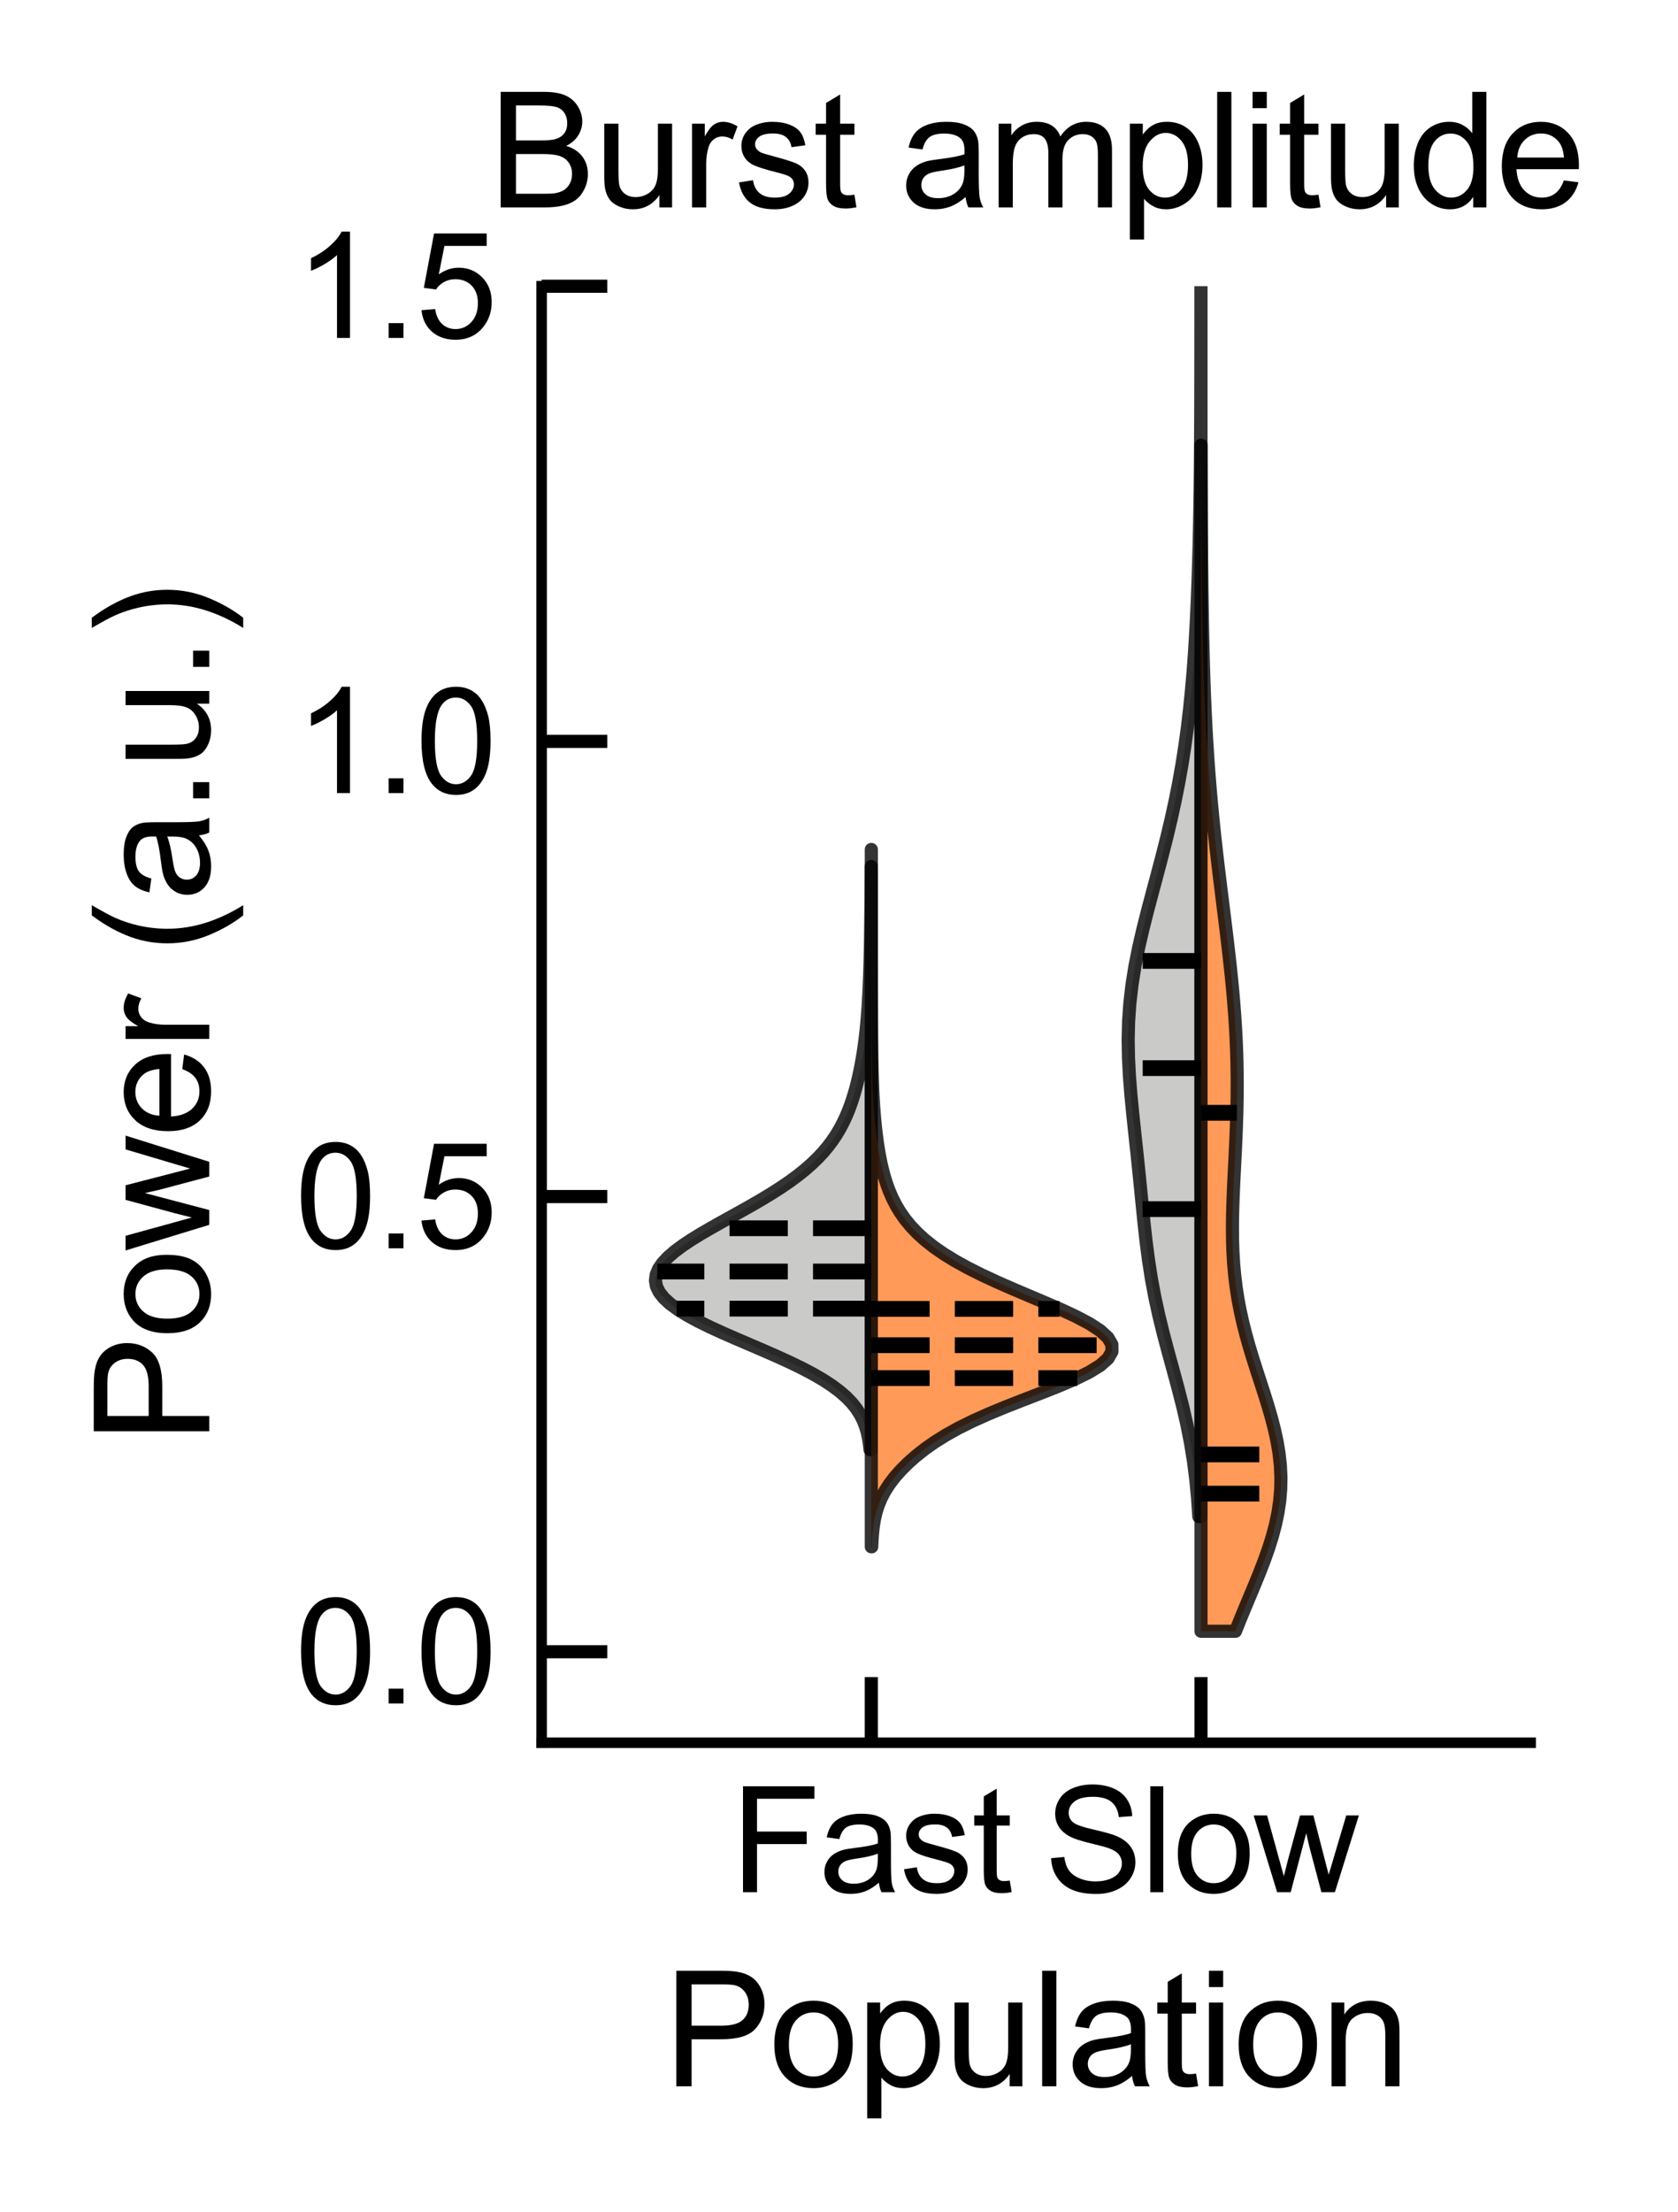 <?xml version="1.0" encoding="utf-8" standalone="no"?>
<!DOCTYPE svg PUBLIC "-//W3C//DTD SVG 1.1//EN"
  "http://www.w3.org/Graphics/SVG/1.1/DTD/svg11.dtd">
<svg xmlns:xlink="http://www.w3.org/1999/xlink" width="127.8pt" height="168.404pt" viewBox="0 0 127.8 168.404" xmlns="http://www.w3.org/2000/svg" version="1.1">
 <defs>
  <style type="text/css">*{stroke-linejoin: round; stroke-linecap: butt}</style>
 </defs>
 <g id="figure_1">
  <g id="patch_1">
   <path d="M 0 168.404 
L 127.8 168.404 
L 127.8 0 
L 0 0 
z
" style="fill: #ffffff"/>
  </g>
  <g id="axes_1">
   <g id="patch_2">
    <path d="M 41.251 132.669 
L 116.581 132.669 
L 116.581 21.789 
L 41.251 21.789 
z
" style="fill: #ffffff"/>
   </g>
   <g id="PolyCollection_1">
    <defs>
     <path id="m80cf7adb0a" d="M 66.361 -58.046 
L 66.262 -58.046 
L 66.213 -58.49 
L 66.143 -58.934 
L 66.046 -59.378 
L 65.916 -59.822 
L 65.743 -60.266 
L 65.52 -60.71 
L 65.237 -61.154 
L 64.885 -61.598 
L 64.458 -62.042 
L 63.948 -62.485 
L 63.353 -62.929 
L 62.671 -63.373 
L 61.904 -63.817 
L 61.058 -64.261 
L 60.143 -64.705 
L 59.17 -65.149 
L 58.157 -65.593 
L 57.123 -66.037 
L 56.087 -66.481 
L 55.073 -66.924 
L 54.103 -67.368 
L 53.196 -67.812 
L 52.374 -68.256 
L 51.652 -68.7 
L 51.044 -69.144 
L 50.562 -69.588 
L 50.212 -70.032 
L 49.997 -70.476 
L 49.919 -70.92 
L 49.975 -71.364 
L 50.158 -71.807 
L 50.462 -72.251 
L 50.876 -72.695 
L 51.388 -73.139 
L 51.984 -73.583 
L 52.651 -74.027 
L 53.374 -74.471 
L 54.137 -74.915 
L 54.926 -75.359 
L 55.726 -75.803 
L 56.525 -76.246 
L 57.311 -76.69 
L 58.074 -77.134 
L 58.805 -77.578 
L 59.497 -78.022 
L 60.147 -78.466 
L 60.75 -78.91 
L 61.305 -79.354 
L 61.812 -79.798 
L 62.273 -80.242 
L 62.688 -80.686 
L 63.06 -81.129 
L 63.394 -81.573 
L 63.691 -82.017 
L 63.956 -82.461 
L 64.193 -82.905 
L 64.404 -83.349 
L 64.593 -83.793 
L 64.762 -84.237 
L 64.915 -84.681 
L 65.054 -85.125 
L 65.18 -85.568 
L 65.294 -86.012 
L 65.399 -86.456 
L 65.495 -86.9 
L 65.582 -87.344 
L 65.663 -87.788 
L 65.736 -88.232 
L 65.802 -88.676 
L 65.863 -89.12 
L 65.917 -89.564 
L 65.966 -90.008 
L 66.01 -90.451 
L 66.049 -90.895 
L 66.084 -91.339 
L 66.115 -91.783 
L 66.142 -92.227 
L 66.167 -92.671 
L 66.189 -93.115 
L 66.208 -93.559 
L 66.226 -94.003 
L 66.242 -94.447 
L 66.256 -94.89 
L 66.268 -95.334 
L 66.279 -95.778 
L 66.288 -96.222 
L 66.297 -96.666 
L 66.304 -97.11 
L 66.31 -97.554 
L 66.316 -97.998 
L 66.321 -98.442 
L 66.326 -98.886 
L 66.331 -99.33 
L 66.335 -99.773 
L 66.339 -100.217 
L 66.343 -100.661 
L 66.346 -101.105 
L 66.349 -101.549 
L 66.352 -101.993 
L 66.354 -102.437 
L 66.361 -102.437 
L 66.361 -102.437 
L 66.361 -101.993 
L 66.361 -101.549 
L 66.361 -101.105 
L 66.361 -100.661 
L 66.361 -100.217 
L 66.361 -99.773 
L 66.361 -99.33 
L 66.361 -98.886 
L 66.361 -98.442 
L 66.361 -97.998 
L 66.361 -97.554 
L 66.361 -97.11 
L 66.361 -96.666 
L 66.361 -96.222 
L 66.361 -95.778 
L 66.361 -95.334 
L 66.361 -94.89 
L 66.361 -94.447 
L 66.361 -94.003 
L 66.361 -93.559 
L 66.361 -93.115 
L 66.361 -92.671 
L 66.361 -92.227 
L 66.361 -91.783 
L 66.361 -91.339 
L 66.361 -90.895 
L 66.361 -90.451 
L 66.361 -90.008 
L 66.361 -89.564 
L 66.361 -89.12 
L 66.361 -88.676 
L 66.361 -88.232 
L 66.361 -87.788 
L 66.361 -87.344 
L 66.361 -86.9 
L 66.361 -86.456 
L 66.361 -86.012 
L 66.361 -85.568 
L 66.361 -85.125 
L 66.361 -84.681 
L 66.361 -84.237 
L 66.361 -83.793 
L 66.361 -83.349 
L 66.361 -82.905 
L 66.361 -82.461 
L 66.361 -82.017 
L 66.361 -81.573 
L 66.361 -81.129 
L 66.361 -80.686 
L 66.361 -80.242 
L 66.361 -79.798 
L 66.361 -79.354 
L 66.361 -78.91 
L 66.361 -78.466 
L 66.361 -78.022 
L 66.361 -77.578 
L 66.361 -77.134 
L 66.361 -76.69 
L 66.361 -76.246 
L 66.361 -75.803 
L 66.361 -75.359 
L 66.361 -74.915 
L 66.361 -74.471 
L 66.361 -74.027 
L 66.361 -73.583 
L 66.361 -73.139 
L 66.361 -72.695 
L 66.361 -72.251 
L 66.361 -71.807 
L 66.361 -71.364 
L 66.361 -70.92 
L 66.361 -70.476 
L 66.361 -70.032 
L 66.361 -69.588 
L 66.361 -69.144 
L 66.361 -68.7 
L 66.361 -68.256 
L 66.361 -67.812 
L 66.361 -67.368 
L 66.361 -66.924 
L 66.361 -66.481 
L 66.361 -66.037 
L 66.361 -65.593 
L 66.361 -65.149 
L 66.361 -64.705 
L 66.361 -64.261 
L 66.361 -63.817 
L 66.361 -63.373 
L 66.361 -62.929 
L 66.361 -62.485 
L 66.361 -62.042 
L 66.361 -61.598 
L 66.361 -61.154 
L 66.361 -60.71 
L 66.361 -60.266 
L 66.361 -59.822 
L 66.361 -59.378 
L 66.361 -58.934 
L 66.361 -58.49 
L 66.361 -58.046 
z
" style="stroke: #000000; stroke-opacity: 0.8"/>
    </defs>
    <g clip-path="url(#pca84ce866c)">
     <use xlink:href="#m80cf7adb0a" x="0" y="168.404" style="fill: #bdbdbb; fill-opacity: 0.8; stroke: #000000; stroke-opacity: 0.8"/>
    </g>
   </g>
   <g id="PolyCollection_2">
    <defs>
     <path id="m3fd518c008" d="M 66.361 -50.654 
L 66.393 -50.654 
L 66.418 -51.185 
L 66.457 -51.716 
L 66.517 -52.247 
L 66.605 -52.778 
L 66.73 -53.309 
L 66.9 -53.839 
L 67.122 -54.37 
L 67.402 -54.901 
L 67.744 -55.432 
L 68.15 -55.963 
L 68.619 -56.494 
L 69.152 -57.024 
L 69.751 -57.555 
L 70.423 -58.086 
L 71.176 -58.617 
L 72.024 -59.148 
L 72.977 -59.679 
L 74.044 -60.209 
L 75.225 -60.74 
L 76.504 -61.271 
L 77.854 -61.802 
L 79.23 -62.333 
L 80.576 -62.864 
L 81.827 -63.394 
L 82.916 -63.925 
L 83.786 -64.456 
L 84.387 -64.987 
L 84.69 -65.518 
L 84.683 -66.049 
L 84.376 -66.579 
L 83.794 -67.11 
L 82.977 -67.641 
L 81.974 -68.172 
L 80.836 -68.703 
L 79.615 -69.234 
L 78.36 -69.764 
L 77.111 -70.295 
L 75.903 -70.826 
L 74.762 -71.357 
L 73.705 -71.888 
L 72.743 -72.419 
L 71.88 -72.949 
L 71.115 -73.48 
L 70.444 -74.011 
L 69.86 -74.542 
L 69.355 -75.073 
L 68.921 -75.604 
L 68.55 -76.134 
L 68.233 -76.665 
L 67.963 -77.196 
L 67.733 -77.727 
L 67.537 -78.258 
L 67.369 -78.788 
L 67.225 -79.319 
L 67.101 -79.85 
L 66.994 -80.381 
L 66.901 -80.912 
L 66.82 -81.443 
L 66.749 -81.973 
L 66.687 -82.504 
L 66.633 -83.035 
L 66.586 -83.566 
L 66.546 -84.097 
L 66.512 -84.628 
L 66.484 -85.158 
L 66.461 -85.689 
L 66.443 -86.22 
L 66.428 -86.751 
L 66.416 -87.282 
L 66.406 -87.813 
L 66.398 -88.343 
L 66.392 -88.874 
L 66.386 -89.405 
L 66.382 -89.936 
L 66.379 -90.467 
L 66.376 -90.998 
L 66.374 -91.528 
L 66.372 -92.059 
L 66.371 -92.59 
L 66.369 -93.121 
L 66.368 -93.652 
L 66.367 -94.183 
L 66.366 -94.713 
L 66.365 -95.244 
L 66.364 -95.775 
L 66.364 -96.306 
L 66.363 -96.837 
L 66.363 -97.368 
L 66.363 -97.898 
L 66.363 -98.429 
L 66.363 -98.96 
L 66.363 -99.491 
L 66.363 -100.022 
L 66.363 -100.553 
L 66.363 -101.083 
L 66.363 -101.614 
L 66.362 -102.145 
L 66.362 -102.676 
L 66.362 -103.207 
L 66.362 -103.738 
L 66.361 -103.738 
L 66.361 -103.738 
L 66.361 -103.207 
L 66.361 -102.676 
L 66.361 -102.145 
L 66.361 -101.614 
L 66.361 -101.083 
L 66.361 -100.553 
L 66.361 -100.022 
L 66.361 -99.491 
L 66.361 -98.96 
L 66.361 -98.429 
L 66.361 -97.898 
L 66.361 -97.368 
L 66.361 -96.837 
L 66.361 -96.306 
L 66.361 -95.775 
L 66.361 -95.244 
L 66.361 -94.713 
L 66.361 -94.183 
L 66.361 -93.652 
L 66.361 -93.121 
L 66.361 -92.59 
L 66.361 -92.059 
L 66.361 -91.528 
L 66.361 -90.998 
L 66.361 -90.467 
L 66.361 -89.936 
L 66.361 -89.405 
L 66.361 -88.874 
L 66.361 -88.343 
L 66.361 -87.813 
L 66.361 -87.282 
L 66.361 -86.751 
L 66.361 -86.22 
L 66.361 -85.689 
L 66.361 -85.158 
L 66.361 -84.628 
L 66.361 -84.097 
L 66.361 -83.566 
L 66.361 -83.035 
L 66.361 -82.504 
L 66.361 -81.973 
L 66.361 -81.443 
L 66.361 -80.912 
L 66.361 -80.381 
L 66.361 -79.85 
L 66.361 -79.319 
L 66.361 -78.788 
L 66.361 -78.258 
L 66.361 -77.727 
L 66.361 -77.196 
L 66.361 -76.665 
L 66.361 -76.134 
L 66.361 -75.604 
L 66.361 -75.073 
L 66.361 -74.542 
L 66.361 -74.011 
L 66.361 -73.48 
L 66.361 -72.949 
L 66.361 -72.419 
L 66.361 -71.888 
L 66.361 -71.357 
L 66.361 -70.826 
L 66.361 -70.295 
L 66.361 -69.764 
L 66.361 -69.234 
L 66.361 -68.703 
L 66.361 -68.172 
L 66.361 -67.641 
L 66.361 -67.11 
L 66.361 -66.579 
L 66.361 -66.049 
L 66.361 -65.518 
L 66.361 -64.987 
L 66.361 -64.456 
L 66.361 -63.925 
L 66.361 -63.394 
L 66.361 -62.864 
L 66.361 -62.333 
L 66.361 -61.802 
L 66.361 -61.271 
L 66.361 -60.74 
L 66.361 -60.209 
L 66.361 -59.679 
L 66.361 -59.148 
L 66.361 -58.617 
L 66.361 -58.086 
L 66.361 -57.555 
L 66.361 -57.024 
L 66.361 -56.494 
L 66.361 -55.963 
L 66.361 -55.432 
L 66.361 -54.901 
L 66.361 -54.37 
L 66.361 -53.839 
L 66.361 -53.309 
L 66.361 -52.778 
L 66.361 -52.247 
L 66.361 -51.716 
L 66.361 -51.185 
L 66.361 -50.654 
z
" style="stroke: #000000; stroke-opacity: 0.8"/>
    </defs>
    <g clip-path="url(#pca84ce866c)">
     <use xlink:href="#m3fd518c008" x="0" y="168.404" style="fill: #ff812f; fill-opacity: 0.8; stroke: #000000; stroke-opacity: 0.8"/>
    </g>
   </g>
   <g id="PolyCollection_3">
    <defs>
     <path id="m3013231729" d="M 91.471 -52.954 
L 91.304 -52.954 
L 91.21 -54.351 
L 91.078 -55.748 
L 90.901 -57.145 
L 90.675 -58.542 
L 90.399 -59.939 
L 90.078 -61.336 
L 89.72 -62.733 
L 89.341 -64.13 
L 88.958 -65.527 
L 88.587 -66.924 
L 88.246 -68.321 
L 87.943 -69.718 
L 87.684 -71.115 
L 87.468 -72.512 
L 87.287 -73.909 
L 87.131 -75.306 
L 86.989 -76.703 
L 86.851 -78.1 
L 86.71 -79.497 
L 86.563 -80.894 
L 86.412 -82.291 
L 86.265 -83.687 
L 86.13 -85.084 
L 86.02 -86.481 
L 85.947 -87.878 
L 85.923 -89.275 
L 85.957 -90.672 
L 86.056 -92.069 
L 86.219 -93.466 
L 86.443 -94.863 
L 86.721 -96.26 
L 87.043 -97.657 
L 87.395 -99.054 
L 87.765 -100.451 
L 88.139 -101.848 
L 88.508 -103.245 
L 88.862 -104.642 
L 89.194 -106.039 
L 89.5 -107.436 
L 89.778 -108.833 
L 90.026 -110.23 
L 90.244 -111.627 
L 90.435 -113.024 
L 90.601 -114.421 
L 90.742 -115.818 
L 90.864 -117.214 
L 90.967 -118.611 
L 91.054 -120.008 
L 91.128 -121.405 
L 91.191 -122.802 
L 91.245 -124.199 
L 91.29 -125.596 
L 91.328 -126.993 
L 91.359 -128.39 
L 91.384 -129.787 
L 91.405 -131.184 
L 91.421 -132.581 
L 91.433 -133.978 
L 91.442 -135.375 
L 91.449 -136.772 
L 91.453 -138.169 
L 91.457 -139.566 
L 91.459 -140.963 
L 91.46 -142.36 
L 91.462 -143.757 
L 91.463 -145.154 
L 91.463 -146.551 
L 91.464 -147.948 
L 91.465 -149.345 
L 91.466 -150.742 
L 91.467 -152.138 
L 91.468 -153.535 
L 91.468 -154.932 
L 91.469 -156.329 
L 91.47 -157.726 
L 91.47 -159.123 
L 91.47 -160.52 
L 91.471 -161.917 
L 91.471 -163.314 
L 91.471 -164.711 
L 91.471 -166.108 
L 91.471 -167.505 
L 91.471 -168.902 
L 91.471 -170.299 
L 91.471 -171.696 
L 91.471 -173.093 
L 91.471 -174.49 
L 91.471 -175.887 
L 91.47 -177.284 
L 91.47 -178.681 
L 91.47 -180.078 
L 91.47 -181.475 
L 91.47 -182.872 
L 91.469 -184.269 
L 91.469 -185.665 
L 91.47 -187.062 
L 91.47 -188.459 
L 91.47 -189.856 
L 91.47 -191.253 
L 91.47 -192.65 
L 91.471 -192.65 
L 91.471 -192.65 
L 91.471 -191.253 
L 91.471 -189.856 
L 91.471 -188.459 
L 91.471 -187.062 
L 91.471 -185.665 
L 91.471 -184.269 
L 91.471 -182.872 
L 91.471 -181.475 
L 91.471 -180.078 
L 91.471 -178.681 
L 91.471 -177.284 
L 91.471 -175.887 
L 91.471 -174.49 
L 91.471 -173.093 
L 91.471 -171.696 
L 91.471 -170.299 
L 91.471 -168.902 
L 91.471 -167.505 
L 91.471 -166.108 
L 91.471 -164.711 
L 91.471 -163.314 
L 91.471 -161.917 
L 91.471 -160.52 
L 91.471 -159.123 
L 91.471 -157.726 
L 91.471 -156.329 
L 91.471 -154.932 
L 91.471 -153.535 
L 91.471 -152.138 
L 91.471 -150.742 
L 91.471 -149.345 
L 91.471 -147.948 
L 91.471 -146.551 
L 91.471 -145.154 
L 91.471 -143.757 
L 91.471 -142.36 
L 91.471 -140.963 
L 91.471 -139.566 
L 91.471 -138.169 
L 91.471 -136.772 
L 91.471 -135.375 
L 91.471 -133.978 
L 91.471 -132.581 
L 91.471 -131.184 
L 91.471 -129.787 
L 91.471 -128.39 
L 91.471 -126.993 
L 91.471 -125.596 
L 91.471 -124.199 
L 91.471 -122.802 
L 91.471 -121.405 
L 91.471 -120.008 
L 91.471 -118.611 
L 91.471 -117.214 
L 91.471 -115.818 
L 91.471 -114.421 
L 91.471 -113.024 
L 91.471 -111.627 
L 91.471 -110.23 
L 91.471 -108.833 
L 91.471 -107.436 
L 91.471 -106.039 
L 91.471 -104.642 
L 91.471 -103.245 
L 91.471 -101.848 
L 91.471 -100.451 
L 91.471 -99.054 
L 91.471 -97.657 
L 91.471 -96.26 
L 91.471 -94.863 
L 91.471 -93.466 
L 91.471 -92.069 
L 91.471 -90.672 
L 91.471 -89.275 
L 91.471 -87.878 
L 91.471 -86.481 
L 91.471 -85.084 
L 91.471 -83.687 
L 91.471 -82.291 
L 91.471 -80.894 
L 91.471 -79.497 
L 91.471 -78.1 
L 91.471 -76.703 
L 91.471 -75.306 
L 91.471 -73.909 
L 91.471 -72.512 
L 91.471 -71.115 
L 91.471 -69.718 
L 91.471 -68.321 
L 91.471 -66.924 
L 91.471 -65.527 
L 91.471 -64.13 
L 91.471 -62.733 
L 91.471 -61.336 
L 91.471 -59.939 
L 91.471 -58.542 
L 91.471 -57.145 
L 91.471 -55.748 
L 91.471 -54.351 
L 91.471 -52.954 
z
" style="stroke: #000000; stroke-opacity: 0.8"/>
    </defs>
    <g clip-path="url(#pca84ce866c)">
     <use xlink:href="#m3013231729" x="0" y="168.404" style="fill: #bdbdbb; fill-opacity: 0.8; stroke: #000000; stroke-opacity: 0.8"/>
    </g>
   </g>
   <g id="PolyCollection_4">
    <defs>
     <path id="mf9d35d32ec" d="M 91.471 -44.223 
L 94.098 -44.223 
L 94.458 -45.125 
L 94.831 -46.028 
L 95.209 -46.931 
L 95.586 -47.834 
L 95.953 -48.737 
L 96.301 -49.64 
L 96.621 -50.543 
L 96.905 -51.446 
L 97.144 -52.349 
L 97.333 -53.252 
L 97.467 -54.155 
L 97.542 -55.058 
L 97.558 -55.961 
L 97.514 -56.863 
L 97.415 -57.766 
L 97.264 -58.669 
L 97.068 -59.572 
L 96.835 -60.475 
L 96.573 -61.378 
L 96.292 -62.281 
L 96 -63.184 
L 95.706 -64.087 
L 95.418 -64.99 
L 95.144 -65.893 
L 94.89 -66.796 
L 94.661 -67.699 
L 94.459 -68.601 
L 94.287 -69.504 
L 94.147 -70.407 
L 94.037 -71.31 
L 93.956 -72.213 
L 93.902 -73.116 
L 93.873 -74.019 
L 93.865 -74.922 
L 93.874 -75.825 
L 93.898 -76.728 
L 93.932 -77.631 
L 93.973 -78.534 
L 94.018 -79.437 
L 94.064 -80.339 
L 94.107 -81.242 
L 94.147 -82.145 
L 94.18 -83.048 
L 94.206 -83.951 
L 94.223 -84.854 
L 94.229 -85.757 
L 94.224 -86.66 
L 94.209 -87.563 
L 94.182 -88.466 
L 94.143 -89.369 
L 94.094 -90.272 
L 94.034 -91.175 
L 93.964 -92.077 
L 93.886 -92.98 
L 93.799 -93.883 
L 93.705 -94.786 
L 93.605 -95.689 
L 93.5 -96.592 
L 93.391 -97.495 
L 93.28 -98.398 
L 93.167 -99.301 
L 93.055 -100.204 
L 92.943 -101.107 
L 92.833 -102.01 
L 92.725 -102.913 
L 92.621 -103.815 
L 92.521 -104.718 
L 92.425 -105.621 
L 92.335 -106.524 
L 92.25 -107.427 
L 92.171 -108.33 
L 92.097 -109.233 
L 92.029 -110.136 
L 91.967 -111.039 
L 91.91 -111.942 
L 91.858 -112.845 
L 91.812 -113.748 
L 91.77 -114.651 
L 91.732 -115.553 
L 91.699 -116.456 
L 91.669 -117.359 
L 91.643 -118.262 
L 91.62 -119.165 
L 91.6 -120.068 
L 91.582 -120.971 
L 91.567 -121.874 
L 91.553 -122.777 
L 91.541 -123.68 
L 91.531 -124.583 
L 91.522 -125.486 
L 91.515 -126.389 
L 91.508 -127.291 
L 91.502 -128.194 
L 91.497 -129.097 
L 91.493 -130 
L 91.489 -130.903 
L 91.486 -131.806 
L 91.484 -132.709 
L 91.482 -133.612 
L 91.48 -134.515 
L 91.471 -134.515 
L 91.471 -134.515 
L 91.471 -133.612 
L 91.471 -132.709 
L 91.471 -131.806 
L 91.471 -130.903 
L 91.471 -130 
L 91.471 -129.097 
L 91.471 -128.194 
L 91.471 -127.291 
L 91.471 -126.389 
L 91.471 -125.486 
L 91.471 -124.583 
L 91.471 -123.68 
L 91.471 -122.777 
L 91.471 -121.874 
L 91.471 -120.971 
L 91.471 -120.068 
L 91.471 -119.165 
L 91.471 -118.262 
L 91.471 -117.359 
L 91.471 -116.456 
L 91.471 -115.553 
L 91.471 -114.651 
L 91.471 -113.748 
L 91.471 -112.845 
L 91.471 -111.942 
L 91.471 -111.039 
L 91.471 -110.136 
L 91.471 -109.233 
L 91.471 -108.33 
L 91.471 -107.427 
L 91.471 -106.524 
L 91.471 -105.621 
L 91.471 -104.718 
L 91.471 -103.815 
L 91.471 -102.913 
L 91.471 -102.01 
L 91.471 -101.107 
L 91.471 -100.204 
L 91.471 -99.301 
L 91.471 -98.398 
L 91.471 -97.495 
L 91.471 -96.592 
L 91.471 -95.689 
L 91.471 -94.786 
L 91.471 -93.883 
L 91.471 -92.98 
L 91.471 -92.077 
L 91.471 -91.175 
L 91.471 -90.272 
L 91.471 -89.369 
L 91.471 -88.466 
L 91.471 -87.563 
L 91.471 -86.66 
L 91.471 -85.757 
L 91.471 -84.854 
L 91.471 -83.951 
L 91.471 -83.048 
L 91.471 -82.145 
L 91.471 -81.242 
L 91.471 -80.339 
L 91.471 -79.437 
L 91.471 -78.534 
L 91.471 -77.631 
L 91.471 -76.728 
L 91.471 -75.825 
L 91.471 -74.922 
L 91.471 -74.019 
L 91.471 -73.116 
L 91.471 -72.213 
L 91.471 -71.31 
L 91.471 -70.407 
L 91.471 -69.504 
L 91.471 -68.601 
L 91.471 -67.699 
L 91.471 -66.796 
L 91.471 -65.893 
L 91.471 -64.99 
L 91.471 -64.087 
L 91.471 -63.184 
L 91.471 -62.281 
L 91.471 -61.378 
L 91.471 -60.475 
L 91.471 -59.572 
L 91.471 -58.669 
L 91.471 -57.766 
L 91.471 -56.863 
L 91.471 -55.961 
L 91.471 -55.058 
L 91.471 -54.155 
L 91.471 -53.252 
L 91.471 -52.349 
L 91.471 -51.446 
L 91.471 -50.543 
L 91.471 -49.64 
L 91.471 -48.737 
L 91.471 -47.834 
L 91.471 -46.931 
L 91.471 -46.028 
L 91.471 -45.125 
L 91.471 -44.223 
z
" style="stroke: #000000; stroke-opacity: 0.8"/>
    </defs>
    <g clip-path="url(#pca84ce866c)">
     <use xlink:href="#mf9d35d32ec" x="0" y="168.404" style="fill: #ff812f; fill-opacity: 0.8; stroke: #000000; stroke-opacity: 0.8"/>
    </g>
   </g>
   <g id="matplotlib.axis_1">
    <g id="xtick_1">
     <g id="line2d_1">
      <defs>
       <path id="m3b1ee06692" d="M 0 0 
L 0 -5 
" style="stroke: #000000"/>
      </defs>
      <g>
       <use xlink:href="#m3b1ee06692" x="66.361" y="132.669" style="stroke: #000000"/>
      </g>
     </g>
     <g id="text_1">
      <!-- Fast -->
      <g transform="translate(55.665 144.043) scale(0.11 -0.11)">
       <defs>
        <path id="ArialMT-46" d="M 525 0 
L 525 4581 
L 3616 4581 
L 3616 4041 
L 1131 4041 
L 1131 2622 
L 3281 2622 
L 3281 2081 
L 1131 2081 
L 1131 0 
L 525 0 
z
" transform="scale(0.016)"/>
        <path id="ArialMT-61" d="M 2588 409 
Q 2275 144 1986 34 
Q 1697 -75 1366 -75 
Q 819 -75 525 192 
Q 231 459 231 875 
Q 231 1119 342 1320 
Q 453 1522 633 1644 
Q 813 1766 1038 1828 
Q 1203 1872 1538 1913 
Q 2219 1994 2541 2106 
Q 2544 2222 2544 2253 
Q 2544 2597 2384 2738 
Q 2169 2928 1744 2928 
Q 1347 2928 1158 2789 
Q 969 2650 878 2297 
L 328 2372 
Q 403 2725 575 2942 
Q 747 3159 1072 3276 
Q 1397 3394 1825 3394 
Q 2250 3394 2515 3294 
Q 2781 3194 2906 3042 
Q 3031 2891 3081 2659 
Q 3109 2516 3109 2141 
L 3109 1391 
Q 3109 606 3145 398 
Q 3181 191 3288 0 
L 2700 0 
Q 2613 175 2588 409 
z
M 2541 1666 
Q 2234 1541 1622 1453 
Q 1275 1403 1131 1340 
Q 988 1278 909 1158 
Q 831 1038 831 891 
Q 831 666 1001 516 
Q 1172 366 1500 366 
Q 1825 366 2078 508 
Q 2331 650 2450 897 
Q 2541 1088 2541 1459 
L 2541 1666 
z
" transform="scale(0.016)"/>
        <path id="ArialMT-73" d="M 197 991 
L 753 1078 
Q 800 744 1014 566 
Q 1228 388 1613 388 
Q 2000 388 2187 545 
Q 2375 703 2375 916 
Q 2375 1106 2209 1216 
Q 2094 1291 1634 1406 
Q 1016 1563 777 1677 
Q 538 1791 414 1992 
Q 291 2194 291 2438 
Q 291 2659 392 2848 
Q 494 3038 669 3163 
Q 800 3259 1026 3326 
Q 1253 3394 1513 3394 
Q 1903 3394 2198 3281 
Q 2494 3169 2634 2976 
Q 2775 2784 2828 2463 
L 2278 2388 
Q 2241 2644 2061 2787 
Q 1881 2931 1553 2931 
Q 1166 2931 1000 2803 
Q 834 2675 834 2503 
Q 834 2394 903 2306 
Q 972 2216 1119 2156 
Q 1203 2125 1616 2013 
Q 2213 1853 2448 1751 
Q 2684 1650 2818 1456 
Q 2953 1263 2953 975 
Q 2953 694 2789 445 
Q 2625 197 2315 61 
Q 2006 -75 1616 -75 
Q 969 -75 630 194 
Q 291 463 197 991 
z
" transform="scale(0.016)"/>
        <path id="ArialMT-74" d="M 1650 503 
L 1731 6 
Q 1494 -44 1306 -44 
Q 1000 -44 831 53 
Q 663 150 594 308 
Q 525 466 525 972 
L 525 2881 
L 113 2881 
L 113 3319 
L 525 3319 
L 525 4141 
L 1084 4478 
L 1084 3319 
L 1650 3319 
L 1650 2881 
L 1084 2881 
L 1084 941 
Q 1084 700 1114 631 
Q 1144 563 1211 522 
Q 1278 481 1403 481 
Q 1497 481 1650 503 
z
" transform="scale(0.016)"/>
       </defs>
       <use xlink:href="#ArialMT-46"/>
       <use xlink:href="#ArialMT-61" x="61.084"/>
       <use xlink:href="#ArialMT-73" x="116.699"/>
       <use xlink:href="#ArialMT-74" x="166.699"/>
      </g>
     </g>
    </g>
    <g id="xtick_2">
     <g id="line2d_2">
      <g>
       <use xlink:href="#m3b1ee06692" x="91.471" y="132.669" style="stroke: #000000"/>
      </g>
     </g>
     <g id="text_2">
      <!-- Slow -->
      <g transform="translate(79.55 144.043) scale(0.11 -0.11)">
       <defs>
        <path id="ArialMT-53" d="M 288 1472 
L 859 1522 
Q 900 1178 1048 958 
Q 1197 738 1509 602 
Q 1822 466 2213 466 
Q 2559 466 2825 569 
Q 3091 672 3220 851 
Q 3350 1031 3350 1244 
Q 3350 1459 3225 1620 
Q 3100 1781 2813 1891 
Q 2628 1963 1997 2114 
Q 1366 2266 1113 2400 
Q 784 2572 623 2826 
Q 463 3081 463 3397 
Q 463 3744 659 4045 
Q 856 4347 1234 4503 
Q 1613 4659 2075 4659 
Q 2584 4659 2973 4495 
Q 3363 4331 3572 4012 
Q 3781 3694 3797 3291 
L 3216 3247 
Q 3169 3681 2898 3903 
Q 2628 4125 2100 4125 
Q 1550 4125 1298 3923 
Q 1047 3722 1047 3438 
Q 1047 3191 1225 3031 
Q 1400 2872 2139 2705 
Q 2878 2538 3153 2413 
Q 3553 2228 3743 1945 
Q 3934 1663 3934 1294 
Q 3934 928 3725 604 
Q 3516 281 3123 101 
Q 2731 -78 2241 -78 
Q 1619 -78 1198 103 
Q 778 284 539 648 
Q 300 1013 288 1472 
z
" transform="scale(0.016)"/>
        <path id="ArialMT-6c" d="M 409 0 
L 409 4581 
L 972 4581 
L 972 0 
L 409 0 
z
" transform="scale(0.016)"/>
        <path id="ArialMT-6f" d="M 213 1659 
Q 213 2581 725 3025 
Q 1153 3394 1769 3394 
Q 2453 3394 2887 2945 
Q 3322 2497 3322 1706 
Q 3322 1066 3130 698 
Q 2938 331 2570 128 
Q 2203 -75 1769 -75 
Q 1072 -75 642 372 
Q 213 819 213 1659 
z
M 791 1659 
Q 791 1022 1069 705 
Q 1347 388 1769 388 
Q 2188 388 2466 706 
Q 2744 1025 2744 1678 
Q 2744 2294 2464 2611 
Q 2184 2928 1769 2928 
Q 1347 2928 1069 2612 
Q 791 2297 791 1659 
z
" transform="scale(0.016)"/>
        <path id="ArialMT-77" d="M 1034 0 
L 19 3319 
L 600 3319 
L 1128 1403 
L 1325 691 
Q 1338 744 1497 1375 
L 2025 3319 
L 2603 3319 
L 3100 1394 
L 3266 759 
L 3456 1400 
L 4025 3319 
L 4572 3319 
L 3534 0 
L 2950 0 
L 2422 1988 
L 2294 2553 
L 1622 0 
L 1034 0 
z
" transform="scale(0.016)"/>
       </defs>
       <use xlink:href="#ArialMT-53"/>
       <use xlink:href="#ArialMT-6c" x="66.699"/>
       <use xlink:href="#ArialMT-6f" x="88.916"/>
       <use xlink:href="#ArialMT-77" x="144.531"/>
      </g>
     </g>
    </g>
    <g id="text_3">
     <!-- Population -->
     <g transform="translate(50.562 158.819) scale(0.12 -0.12)">
      <defs>
       <path id="ArialMT-50" d="M 494 0 
L 494 4581 
L 2222 4581 
Q 2678 4581 2919 4538 
Q 3256 4481 3484 4323 
Q 3713 4166 3852 3881 
Q 3991 3597 3991 3256 
Q 3991 2672 3619 2267 
Q 3247 1863 2275 1863 
L 1100 1863 
L 1100 0 
L 494 0 
z
M 1100 2403 
L 2284 2403 
Q 2872 2403 3119 2622 
Q 3366 2841 3366 3238 
Q 3366 3525 3220 3729 
Q 3075 3934 2838 4000 
Q 2684 4041 2272 4041 
L 1100 4041 
L 1100 2403 
z
" transform="scale(0.016)"/>
       <path id="ArialMT-70" d="M 422 -1272 
L 422 3319 
L 934 3319 
L 934 2888 
Q 1116 3141 1344 3267 
Q 1572 3394 1897 3394 
Q 2322 3394 2647 3175 
Q 2972 2956 3137 2557 
Q 3303 2159 3303 1684 
Q 3303 1175 3120 767 
Q 2938 359 2589 142 
Q 2241 -75 1856 -75 
Q 1575 -75 1351 44 
Q 1128 163 984 344 
L 984 -1272 
L 422 -1272 
z
M 931 1641 
Q 931 1000 1190 694 
Q 1450 388 1819 388 
Q 2194 388 2461 705 
Q 2728 1022 2728 1688 
Q 2728 2322 2467 2637 
Q 2206 2953 1844 2953 
Q 1484 2953 1207 2617 
Q 931 2281 931 1641 
z
" transform="scale(0.016)"/>
       <path id="ArialMT-75" d="M 2597 0 
L 2597 488 
Q 2209 -75 1544 -75 
Q 1250 -75 995 37 
Q 741 150 617 320 
Q 494 491 444 738 
Q 409 903 409 1263 
L 409 3319 
L 972 3319 
L 972 1478 
Q 972 1038 1006 884 
Q 1059 663 1231 536 
Q 1403 409 1656 409 
Q 1909 409 2131 539 
Q 2353 669 2445 892 
Q 2538 1116 2538 1541 
L 2538 3319 
L 3100 3319 
L 3100 0 
L 2597 0 
z
" transform="scale(0.016)"/>
       <path id="ArialMT-69" d="M 425 3934 
L 425 4581 
L 988 4581 
L 988 3934 
L 425 3934 
z
M 425 0 
L 425 3319 
L 988 3319 
L 988 0 
L 425 0 
z
" transform="scale(0.016)"/>
       <path id="ArialMT-6e" d="M 422 0 
L 422 3319 
L 928 3319 
L 928 2847 
Q 1294 3394 1984 3394 
Q 2284 3394 2536 3286 
Q 2788 3178 2913 3003 
Q 3038 2828 3088 2588 
Q 3119 2431 3119 2041 
L 3119 0 
L 2556 0 
L 2556 2019 
Q 2556 2363 2490 2533 
Q 2425 2703 2258 2804 
Q 2091 2906 1866 2906 
Q 1506 2906 1245 2678 
Q 984 2450 984 1813 
L 984 0 
L 422 0 
z
" transform="scale(0.016)"/>
      </defs>
      <use xlink:href="#ArialMT-50"/>
      <use xlink:href="#ArialMT-6f" x="66.699"/>
      <use xlink:href="#ArialMT-70" x="122.314"/>
      <use xlink:href="#ArialMT-75" x="177.93"/>
      <use xlink:href="#ArialMT-6c" x="233.545"/>
      <use xlink:href="#ArialMT-61" x="255.762"/>
      <use xlink:href="#ArialMT-74" x="311.377"/>
      <use xlink:href="#ArialMT-69" x="339.16"/>
      <use xlink:href="#ArialMT-6f" x="361.377"/>
      <use xlink:href="#ArialMT-6e" x="416.992"/>
     </g>
    </g>
   </g>
   <g id="matplotlib.axis_2">
    <g id="ytick_1">
     <g id="line2d_3">
      <defs>
       <path id="m3ca9e84485" d="M 0 0 
L 5 0 
" style="stroke: #000000"/>
      </defs>
      <g>
       <use xlink:href="#m3ca9e84485" x="41.251" y="125.739" style="stroke: #000000"/>
      </g>
     </g>
     <g id="text_4">
      <!-- 0.0 -->
      <g transform="translate(22.461 129.676) scale(0.11 -0.11)">
       <defs>
        <path id="ArialMT-30" d="M 266 2259 
Q 266 3072 433 3567 
Q 600 4063 929 4331 
Q 1259 4600 1759 4600 
Q 2128 4600 2406 4451 
Q 2684 4303 2865 4023 
Q 3047 3744 3150 3342 
Q 3253 2941 3253 2259 
Q 3253 1453 3087 958 
Q 2922 463 2592 192 
Q 2263 -78 1759 -78 
Q 1097 -78 719 397 
Q 266 969 266 2259 
z
M 844 2259 
Q 844 1131 1108 757 
Q 1372 384 1759 384 
Q 2147 384 2411 759 
Q 2675 1134 2675 2259 
Q 2675 3391 2411 3762 
Q 2147 4134 1753 4134 
Q 1366 4134 1134 3806 
Q 844 3388 844 2259 
z
" transform="scale(0.016)"/>
        <path id="ArialMT-2e" d="M 581 0 
L 581 641 
L 1222 641 
L 1222 0 
L 581 0 
z
" transform="scale(0.016)"/>
       </defs>
       <use xlink:href="#ArialMT-30"/>
       <use xlink:href="#ArialMT-2e" x="55.615"/>
       <use xlink:href="#ArialMT-30" x="83.398"/>
      </g>
     </g>
    </g>
    <g id="ytick_2">
     <g id="line2d_4">
      <g>
       <use xlink:href="#m3ca9e84485" x="41.251" y="91.089" style="stroke: #000000"/>
      </g>
     </g>
     <g id="text_5">
      <!-- 0.5 -->
      <g transform="translate(22.461 95.026) scale(0.11 -0.11)">
       <defs>
        <path id="ArialMT-35" d="M 266 1200 
L 856 1250 
Q 922 819 1161 601 
Q 1400 384 1738 384 
Q 2144 384 2425 690 
Q 2706 997 2706 1503 
Q 2706 1984 2436 2262 
Q 2166 2541 1728 2541 
Q 1456 2541 1237 2417 
Q 1019 2294 894 2097 
L 366 2166 
L 809 4519 
L 3088 4519 
L 3088 3981 
L 1259 3981 
L 1013 2750 
Q 1425 3038 1878 3038 
Q 2478 3038 2890 2622 
Q 3303 2206 3303 1553 
Q 3303 931 2941 478 
Q 2500 -78 1738 -78 
Q 1113 -78 717 272 
Q 322 622 266 1200 
z
" transform="scale(0.016)"/>
       </defs>
       <use xlink:href="#ArialMT-30"/>
       <use xlink:href="#ArialMT-2e" x="55.615"/>
       <use xlink:href="#ArialMT-35" x="83.398"/>
      </g>
     </g>
    </g>
    <g id="ytick_3">
     <g id="line2d_5">
      <g>
       <use xlink:href="#m3ca9e84485" x="41.251" y="56.439" style="stroke: #000000"/>
      </g>
     </g>
     <g id="text_6">
      <!-- 1.0 -->
      <g transform="translate(22.461 60.376) scale(0.11 -0.11)">
       <defs>
        <path id="ArialMT-31" d="M 2384 0 
L 1822 0 
L 1822 3584 
Q 1619 3391 1289 3197 
Q 959 3003 697 2906 
L 697 3450 
Q 1169 3672 1522 3987 
Q 1875 4303 2022 4600 
L 2384 4600 
L 2384 0 
z
" transform="scale(0.016)"/>
       </defs>
       <use xlink:href="#ArialMT-31"/>
       <use xlink:href="#ArialMT-2e" x="55.615"/>
       <use xlink:href="#ArialMT-30" x="83.398"/>
      </g>
     </g>
    </g>
    <g id="ytick_4">
     <g id="line2d_6">
      <g>
       <use xlink:href="#m3ca9e84485" x="41.251" y="21.789" style="stroke: #000000"/>
      </g>
     </g>
     <g id="text_7">
      <!-- 1.5 -->
      <g transform="translate(22.461 25.726) scale(0.11 -0.11)">
       <use xlink:href="#ArialMT-31"/>
       <use xlink:href="#ArialMT-2e" x="55.615"/>
       <use xlink:href="#ArialMT-35" x="83.398"/>
      </g>
     </g>
    </g>
    <g id="text_8">
     <!-- Power (a.u.) -->
     <g transform="translate(15.936 109.905) rotate(-90) scale(0.12 -0.12)">
      <defs>
       <path id="ArialMT-65" d="M 2694 1069 
L 3275 997 
Q 3138 488 2766 206 
Q 2394 -75 1816 -75 
Q 1088 -75 661 373 
Q 234 822 234 1631 
Q 234 2469 665 2931 
Q 1097 3394 1784 3394 
Q 2450 3394 2872 2941 
Q 3294 2488 3294 1666 
Q 3294 1616 3291 1516 
L 816 1516 
Q 847 969 1125 678 
Q 1403 388 1819 388 
Q 2128 388 2347 550 
Q 2566 713 2694 1069 
z
M 847 1978 
L 2700 1978 
Q 2663 2397 2488 2606 
Q 2219 2931 1791 2931 
Q 1403 2931 1139 2672 
Q 875 2413 847 1978 
z
" transform="scale(0.016)"/>
       <path id="ArialMT-72" d="M 416 0 
L 416 3319 
L 922 3319 
L 922 2816 
Q 1116 3169 1280 3281 
Q 1444 3394 1641 3394 
Q 1925 3394 2219 3213 
L 2025 2691 
Q 1819 2813 1613 2813 
Q 1428 2813 1281 2702 
Q 1134 2591 1072 2394 
Q 978 2094 978 1738 
L 978 0 
L 416 0 
z
" transform="scale(0.016)"/>
       <path id="ArialMT-20" transform="scale(0.016)"/>
       <path id="ArialMT-28" d="M 1497 -1347 
Q 1031 -759 709 28 
Q 388 816 388 1659 
Q 388 2403 628 3084 
Q 909 3875 1497 4659 
L 1900 4659 
Q 1522 4009 1400 3731 
Q 1209 3300 1100 2831 
Q 966 2247 966 1656 
Q 966 153 1900 -1347 
L 1497 -1347 
z
" transform="scale(0.016)"/>
       <path id="ArialMT-29" d="M 791 -1347 
L 388 -1347 
Q 1322 153 1322 1656 
Q 1322 2244 1188 2822 
Q 1081 3291 891 3722 
Q 769 4003 388 4659 
L 791 4659 
Q 1378 3875 1659 3084 
Q 1900 2403 1900 1659 
Q 1900 816 1576 28 
Q 1253 -759 791 -1347 
z
" transform="scale(0.016)"/>
      </defs>
      <use xlink:href="#ArialMT-50"/>
      <use xlink:href="#ArialMT-6f" x="66.699"/>
      <use xlink:href="#ArialMT-77" x="122.314"/>
      <use xlink:href="#ArialMT-65" x="194.531"/>
      <use xlink:href="#ArialMT-72" x="250.146"/>
      <use xlink:href="#ArialMT-20" x="283.447"/>
      <use xlink:href="#ArialMT-28" x="311.23"/>
      <use xlink:href="#ArialMT-61" x="344.531"/>
      <use xlink:href="#ArialMT-2e" x="400.146"/>
      <use xlink:href="#ArialMT-75" x="427.93"/>
      <use xlink:href="#ArialMT-2e" x="483.545"/>
      <use xlink:href="#ArialMT-29" x="511.328"/>
     </g>
    </g>
   </g>
   <g id="line2d_7">
    <path d="M 66.361 99.621 
L 51.53 99.621 
" clip-path="url(#pca84ce866c)" style="fill: none; stroke-dasharray: 4.44,1.92; stroke-dashoffset: 0; stroke: #000000; stroke-width: 1.2"/>
   </g>
   <g id="line2d_8">
    <path d="M 66.361 96.793 
L 50.062 96.793 
" clip-path="url(#pca84ce866c)" style="fill: none; stroke-dasharray: 4.44,1.92; stroke-dashoffset: 0; stroke: #000000; stroke-width: 1.2"/>
   </g>
   <g id="line2d_9">
    <path d="M 66.361 93.502 
L 54.114 93.502 
" clip-path="url(#pca84ce866c)" style="fill: none; stroke-dasharray: 4.44,1.92; stroke-dashoffset: 0; stroke: #000000; stroke-width: 1.2"/>
   </g>
   <g id="line2d_10">
    <path d="M 66.361 104.909 
L 82.047 104.909 
" clip-path="url(#pca84ce866c)" style="fill: none; stroke-dasharray: 4.44,1.92; stroke-dashoffset: 0; stroke: #000000; stroke-width: 1.2"/>
   </g>
   <g id="line2d_11">
    <path d="M 66.361 102.405 
L 84.697 102.405 
" clip-path="url(#pca84ce866c)" style="fill: none; stroke-dasharray: 4.44,1.92; stroke-dashoffset: 0; stroke: #000000; stroke-width: 1.2"/>
   </g>
   <g id="line2d_12">
    <path d="M 66.361 99.639 
L 80.696 99.639 
" clip-path="url(#pca84ce866c)" style="fill: none; stroke-dasharray: 4.44,1.92; stroke-dashoffset: 0; stroke: #000000; stroke-width: 1.2"/>
   </g>
   <g id="line2d_13">
    <path d="M 91.471 92.045 
L 87.023 92.045 
" clip-path="url(#pca84ce866c)" style="fill: none; stroke-dasharray: 4.44,1.92; stroke-dashoffset: 0; stroke: #000000; stroke-width: 1.2"/>
   </g>
   <g id="line2d_14">
    <path d="M 91.471 81.312 
L 85.982 81.312 
" clip-path="url(#pca84ce866c)" style="fill: none; stroke-dasharray: 4.44,1.92; stroke-dashoffset: 0; stroke: #000000; stroke-width: 1.2"/>
   </g>
   <g id="line2d_15">
    <path d="M 91.471 73.149 
L 86.516 73.149 
" clip-path="url(#pca84ce866c)" style="fill: none; stroke-dasharray: 4.44,1.92; stroke-dashoffset: 0; stroke: #000000; stroke-width: 1.2"/>
   </g>
   <g id="line2d_16">
    <path d="M 91.471 113.704 
L 97.519 113.704 
" clip-path="url(#pca84ce866c)" style="fill: none; stroke-dasharray: 4.44,1.92; stroke-dashoffset: 0; stroke: #000000; stroke-width: 1.2"/>
   </g>
   <g id="line2d_17">
    <path d="M 91.471 110.718 
L 97.426 110.718 
" clip-path="url(#pca84ce866c)" style="fill: none; stroke-dasharray: 4.44,1.92; stroke-dashoffset: 0; stroke: #000000; stroke-width: 1.2"/>
   </g>
   <g id="line2d_18">
    <path d="M 91.471 84.713 
L 94.2 84.713 
" clip-path="url(#pca84ce866c)" style="fill: none; stroke-dasharray: 4.44,1.92; stroke-dashoffset: 0; stroke: #000000; stroke-width: 1.2"/>
   </g>
   <g id="patch_3">
    <path d="M 41.251 132.669 
L 41.251 21.789 
" style="fill: none; stroke: #000000; stroke-width: 0.8; stroke-linejoin: miter; stroke-linecap: square"/>
   </g>
   <g id="patch_4">
    <path d="M 41.251 132.669 
L 116.581 132.669 
" style="fill: none; stroke: #000000; stroke-width: 0.8; stroke-linejoin: miter; stroke-linecap: square"/>
   </g>
   <g id="text_9">
    <!-- Burst amplitude -->
    <g transform="translate(37.232 15.789) scale(0.12 -0.12)">
     <defs>
      <path id="ArialMT-42" d="M 469 0 
L 469 4581 
L 2188 4581 
Q 2713 4581 3030 4442 
Q 3347 4303 3526 4014 
Q 3706 3725 3706 3409 
Q 3706 3116 3547 2856 
Q 3388 2597 3066 2438 
Q 3481 2316 3704 2022 
Q 3928 1728 3928 1328 
Q 3928 1006 3792 729 
Q 3656 453 3456 303 
Q 3256 153 2954 76 
Q 2653 0 2216 0 
L 469 0 
z
M 1075 2656 
L 2066 2656 
Q 2469 2656 2644 2709 
Q 2875 2778 2992 2937 
Q 3109 3097 3109 3338 
Q 3109 3566 3000 3739 
Q 2891 3913 2687 3977 
Q 2484 4041 1991 4041 
L 1075 4041 
L 1075 2656 
z
M 1075 541 
L 2216 541 
Q 2509 541 2628 563 
Q 2838 600 2978 687 
Q 3119 775 3209 942 
Q 3300 1109 3300 1328 
Q 3300 1584 3169 1773 
Q 3038 1963 2805 2039 
Q 2572 2116 2134 2116 
L 1075 2116 
L 1075 541 
z
" transform="scale(0.016)"/>
      <path id="ArialMT-6d" d="M 422 0 
L 422 3319 
L 925 3319 
L 925 2853 
Q 1081 3097 1340 3245 
Q 1600 3394 1931 3394 
Q 2300 3394 2536 3241 
Q 2772 3088 2869 2813 
Q 3263 3394 3894 3394 
Q 4388 3394 4653 3120 
Q 4919 2847 4919 2278 
L 4919 0 
L 4359 0 
L 4359 2091 
Q 4359 2428 4304 2576 
Q 4250 2725 4106 2815 
Q 3963 2906 3769 2906 
Q 3419 2906 3187 2673 
Q 2956 2441 2956 1928 
L 2956 0 
L 2394 0 
L 2394 2156 
Q 2394 2531 2256 2718 
Q 2119 2906 1806 2906 
Q 1569 2906 1367 2781 
Q 1166 2656 1075 2415 
Q 984 2175 984 1722 
L 984 0 
L 422 0 
z
" transform="scale(0.016)"/>
      <path id="ArialMT-64" d="M 2575 0 
L 2575 419 
Q 2259 -75 1647 -75 
Q 1250 -75 917 144 
Q 584 363 401 755 
Q 219 1147 219 1656 
Q 219 2153 384 2558 
Q 550 2963 881 3178 
Q 1213 3394 1622 3394 
Q 1922 3394 2156 3267 
Q 2391 3141 2538 2938 
L 2538 4581 
L 3097 4581 
L 3097 0 
L 2575 0 
z
M 797 1656 
Q 797 1019 1065 703 
Q 1334 388 1700 388 
Q 2069 388 2326 689 
Q 2584 991 2584 1609 
Q 2584 2291 2321 2609 
Q 2059 2928 1675 2928 
Q 1300 2928 1048 2622 
Q 797 2316 797 1656 
z
" transform="scale(0.016)"/>
     </defs>
     <use xlink:href="#ArialMT-42"/>
     <use xlink:href="#ArialMT-75" x="66.699"/>
     <use xlink:href="#ArialMT-72" x="122.314"/>
     <use xlink:href="#ArialMT-73" x="155.615"/>
     <use xlink:href="#ArialMT-74" x="205.615"/>
     <use xlink:href="#ArialMT-20" x="233.398"/>
     <use xlink:href="#ArialMT-61" x="261.182"/>
     <use xlink:href="#ArialMT-6d" x="316.797"/>
     <use xlink:href="#ArialMT-70" x="400.098"/>
     <use xlink:href="#ArialMT-6c" x="455.713"/>
     <use xlink:href="#ArialMT-69" x="477.93"/>
     <use xlink:href="#ArialMT-74" x="500.146"/>
     <use xlink:href="#ArialMT-75" x="527.93"/>
     <use xlink:href="#ArialMT-64" x="583.545"/>
     <use xlink:href="#ArialMT-65" x="639.16"/>
    </g>
   </g>
  </g>
 </g>
 <defs>
  <clipPath id="pca84ce866c">
   <rect x="41.251" y="21.789" width="75.33" height="110.88"/>
  </clipPath>
 </defs>
</svg>
